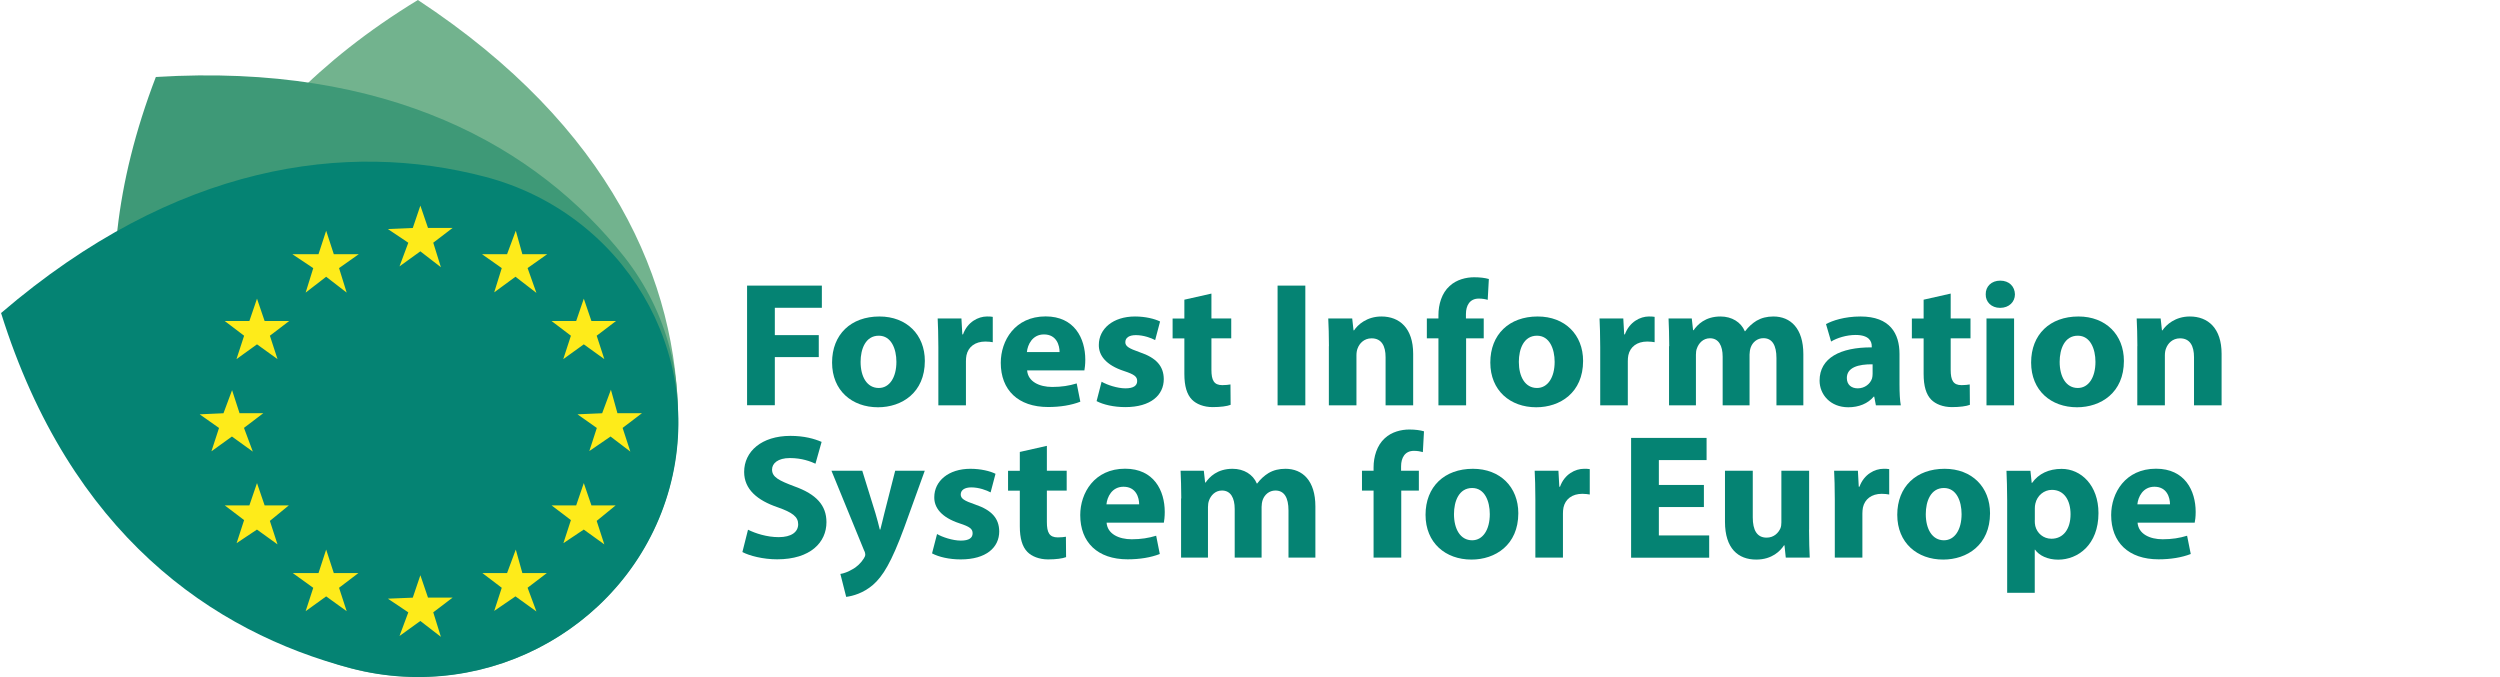 <?xml version="1.0" encoding="UTF-8"?>
<svg xmlns="http://www.w3.org/2000/svg" xmlns:xlink="http://www.w3.org/1999/xlink" width="240px" height="65px" viewBox="0 0 240 65" version="1.1">
<g id="surface1">
<path style=" stroke:none;fill-rule:evenodd;fill:rgb(44.706%,70.196%,55.686%);fill-opacity:1;" d="M 40.117 0 C 58.629 12.184 65.102 27.047 65.102 40.527 C 65.102 54.012 53.895 64.977 40.117 64.977 C 26.336 64.977 15.129 54.012 15.129 40.527 C 15.211 27.047 20.941 11.695 40.117 0 Z M 40.117 0 "/>
<path style=" stroke:none;fill-rule:evenodd;fill:rgb(24.314%,60%,46.667%);fill-opacity:1;" d="M 14.961 7.391 C 37.211 6.012 51.57 14.051 59.957 24.691 C 68.34 35.41 66.184 50.762 55.223 58.883 C 44.348 67.008 28.742 64.977 20.359 54.418 C 12.059 43.777 6.992 28.184 14.961 7.391 Z M 14.961 7.391 "/>
<path style=" stroke:none;fill-rule:evenodd;fill:rgb(1.961%,51.373%,45.098%);fill-opacity:1;" d="M 0.102 30.051 C 16.871 15.676 33.309 13.484 46.59 16.977 C 59.875 20.469 67.844 33.867 64.273 46.863 C 60.703 59.859 47.008 67.656 33.723 64.164 C 20.359 60.672 6.746 51.25 0.102 30.051 Z M 0.102 30.051 "/>
<path style="fill-rule:nonzero;fill:rgb(99.608%,92.157%,10.196%);fill-opacity:1;stroke-width:0.5;stroke-linecap:butt;stroke-linejoin:miter;stroke:rgb(99.608%,92.157%,10.196%);stroke-opacity:1;stroke-miterlimit:10;" d="M 38.8 69.401 L 39.501 71.599 L 37.6 70.199 L 35.699 71.599 L 36.4 69.401 L 34.499 68.001 L 36.899 68.001 L 37.6 65.799 L 38.301 68.001 L 40.602 68.001 Z M 38.8 69.401 " transform="matrix(0.83,0,0,0.812,0.103,0)"/>
<path style="fill-rule:nonzero;fill:rgb(99.608%,92.157%,10.196%);fill-opacity:1;stroke-width:0.5;stroke-linecap:butt;stroke-linejoin:miter;stroke:rgb(99.608%,92.157%,10.196%);stroke-opacity:1;stroke-miterlimit:10;" d="M 49.698 72.301 L 50.399 74.6 L 48.498 73.1 L 46.602 74.499 L 47.402 72.301 L 45.501 70.998 L 47.802 70.902 L 48.498 68.8 L 49.199 70.902 L 51.5 70.902 Z M 49.698 72.301 " transform="matrix(0.83,0,0,0.812,0.103,0)"/>
<path style="fill-rule:nonzero;fill:rgb(99.608%,92.157%,10.196%);fill-opacity:1;stroke-width:0.5;stroke-linecap:butt;stroke-linejoin:miter;stroke:rgb(99.608%,92.157%,10.196%);stroke-opacity:1;stroke-miterlimit:10;" d="M 68.6 61.499 L 69.301 63.702 L 67.4 62.302 L 65.499 63.601 L 66.2 61.398 L 64.398 59.998 L 66.699 59.998 L 67.4 57.902 L 68.101 59.998 L 70.398 59.998 Z M 68.6 61.499 " transform="matrix(0.83,0,0,0.812,0.103,0)"/>
<path style="fill-rule:nonzero;fill:rgb(99.608%,92.157%,10.196%);fill-opacity:1;stroke-width:0.5;stroke-linecap:butt;stroke-linejoin:miter;stroke:rgb(99.608%,92.157%,10.196%);stroke-opacity:1;stroke-miterlimit:10;" d="M 60.601 69.401 L 61.401 71.599 L 59.5 70.199 L 57.5 71.599 L 58.201 69.401 L 56.399 68.001 L 58.7 68.001 L 59.5 65.799 L 60.102 68.001 L 62.398 68.001 Z M 60.601 69.401 " transform="matrix(0.83,0,0,0.812,0.103,0)"/>
<path style="fill-rule:nonzero;fill:rgb(99.608%,92.157%,10.196%);fill-opacity:1;stroke-width:0.5;stroke-linecap:butt;stroke-linejoin:miter;stroke:rgb(99.608%,92.157%,10.196%);stroke-opacity:1;stroke-miterlimit:10;" d="M 30.801 61.499 L 31.502 63.702 L 29.601 62.302 L 27.7 63.601 L 28.401 61.398 L 26.599 59.998 L 28.9 59.998 L 29.601 57.902 L 30.302 59.998 L 32.598 59.998 Z M 30.801 61.499 " transform="matrix(0.83,0,0,0.812,0.103,0)"/>
<path style="fill-rule:nonzero;fill:rgb(99.608%,92.157%,10.196%);fill-opacity:1;stroke-width:0.5;stroke-linecap:butt;stroke-linejoin:miter;stroke:rgb(99.608%,92.157%,10.196%);stroke-opacity:1;stroke-miterlimit:10;" d="M 27.798 50.5 L 28.598 52.698 L 26.702 51.298 L 24.801 52.698 L 25.502 50.5 L 23.7 49.201 L 25.902 49.1 L 26.702 46.902 L 27.399 49.1 L 29.601 49.1 Z M 27.798 50.5 " transform="matrix(0.83,0,0,0.812,0.103,0)"/>
<path style="fill-rule:nonzero;fill:rgb(99.608%,92.157%,10.196%);fill-opacity:1;stroke-width:0.5;stroke-linecap:butt;stroke-linejoin:miter;stroke:rgb(99.608%,92.157%,10.196%);stroke-opacity:1;stroke-miterlimit:10;" d="M 38.8 31.598 L 39.501 33.902 L 37.6 32.402 L 35.699 33.902 L 36.4 31.598 L 34.499 30.3 L 36.899 30.3 L 37.6 28.102 L 38.301 30.3 L 40.602 30.3 Z M 38.8 31.598 " transform="matrix(0.83,0,0,0.812,0.103,0)"/>
<path style="fill-rule:nonzero;fill:rgb(99.608%,92.157%,10.196%);fill-opacity:1;stroke-width:0.5;stroke-linecap:butt;stroke-linejoin:miter;stroke:rgb(99.608%,92.157%,10.196%);stroke-opacity:1;stroke-miterlimit:10;" d="M 30.801 39.601 L 31.502 41.799 L 29.601 40.4 L 27.7 41.799 L 28.401 39.601 L 26.599 38.202 L 28.9 38.202 L 29.601 36.1 L 30.302 38.202 L 32.598 38.202 Z M 30.801 39.601 " transform="matrix(0.83,0,0,0.812,0.103,0)"/>
<path style="fill-rule:nonzero;fill:rgb(99.608%,92.157%,10.196%);fill-opacity:1;stroke-width:0.5;stroke-linecap:butt;stroke-linejoin:miter;stroke:rgb(99.608%,92.157%,10.196%);stroke-opacity:1;stroke-miterlimit:10;" d="M 49.698 28.602 L 50.399 30.901 L 48.498 29.4 L 46.602 30.8 L 47.402 28.602 L 45.501 27.299 L 47.802 27.198 L 48.498 25.101 L 49.199 27.198 L 51.5 27.198 Z M 49.698 28.602 " transform="matrix(0.83,0,0,0.812,0.103,0)"/>
<path style="fill-rule:nonzero;fill:rgb(99.608%,92.157%,10.196%);fill-opacity:1;stroke-width:0.5;stroke-linecap:butt;stroke-linejoin:miter;stroke:rgb(99.608%,92.157%,10.196%);stroke-opacity:1;stroke-miterlimit:10;" d="M 60.601 31.598 L 61.401 33.902 L 59.5 32.402 L 57.5 33.902 L 58.201 31.598 L 56.399 30.3 L 58.7 30.3 L 59.5 28.102 L 60.102 30.3 L 62.398 30.3 Z M 60.601 31.598 " transform="matrix(0.83,0,0,0.812,0.103,0)"/>
<path style="fill-rule:nonzero;fill:rgb(99.608%,92.157%,10.196%);fill-opacity:1;stroke-width:0.5;stroke-linecap:butt;stroke-linejoin:miter;stroke:rgb(99.608%,92.157%,10.196%);stroke-opacity:1;stroke-miterlimit:10;" d="M 71.598 50.5 L 72.299 52.698 L 70.501 51.298 L 68.501 52.698 L 69.198 50.5 L 67.4 49.201 L 69.701 49.1 L 70.501 46.902 L 71.099 49.1 L 73.4 49.1 Z M 71.598 50.5 " transform="matrix(0.83,0,0,0.812,0.103,0)"/>
<path style="fill-rule:nonzero;fill:rgb(99.608%,92.157%,10.196%);fill-opacity:1;stroke-width:0.5;stroke-linecap:butt;stroke-linejoin:miter;stroke:rgb(99.608%,92.157%,10.196%);stroke-opacity:1;stroke-miterlimit:10;" d="M 68.6 39.601 L 69.301 41.799 L 67.4 40.4 L 65.499 41.799 L 66.2 39.601 L 64.398 38.202 L 66.699 38.202 L 67.4 36.1 L 68.101 38.202 L 70.398 38.202 Z M 68.6 39.601 " transform="matrix(0.83,0,0,0.812,0.103,0)"/>
<path style=" stroke:none;fill-rule:nonzero;fill:rgb(1.961%,51.373%,45.098%);fill-opacity:1;" d="M 71.719 27.418 L 78.898 27.418 L 78.898 29.547 L 74.383 29.547 L 74.383 32.172 L 78.602 32.172 L 78.602 34.281 L 74.383 34.281 L 74.383 38.902 L 71.719 38.902 Z M 71.719 27.418 "/>
<path style=" stroke:none;fill-rule:nonzero;fill:rgb(1.961%,51.373%,45.098%);fill-opacity:1;" d="M 88.785 34.648 C 88.785 37.703 86.57 39.098 84.289 39.098 C 81.797 39.098 79.879 37.5 79.879 34.801 C 79.879 32.105 81.688 30.383 84.43 30.383 C 87.043 30.383 88.785 32.137 88.785 34.648 Z M 82.617 34.738 C 82.617 36.168 83.227 37.246 84.363 37.246 C 85.391 37.246 86.055 36.238 86.055 34.738 C 86.055 33.496 85.566 32.227 84.363 32.227 C 83.094 32.227 82.617 33.504 82.617 34.738 Z M 82.617 34.738 "/>
<path style=" stroke:none;fill-rule:nonzero;fill:rgb(1.961%,51.373%,45.098%);fill-opacity:1;" d="M 90.082 33.316 C 90.082 32.09 90.047 31.285 90.016 30.57 L 92.297 30.57 L 92.383 32.105 L 92.449 32.105 C 92.879 30.895 93.926 30.383 94.746 30.383 C 94.988 30.383 95.113 30.383 95.305 30.418 L 95.305 32.852 C 95.113 32.82 94.887 32.789 94.59 32.789 C 93.609 32.789 92.953 33.301 92.781 34.105 C 92.746 34.273 92.73 34.477 92.73 34.68 L 92.73 38.914 L 90.082 38.914 Z M 90.082 33.316 "/>
<path style=" stroke:none;fill-rule:nonzero;fill:rgb(1.961%,51.373%,45.098%);fill-opacity:1;" d="M 98.605 35.566 C 98.691 36.637 99.777 37.148 101.016 37.148 C 101.918 37.148 102.648 37.027 103.363 36.809 L 103.711 38.562 C 102.84 38.902 101.777 39.074 100.625 39.074 C 97.727 39.074 96.074 37.434 96.074 34.828 C 96.074 32.715 97.422 30.375 100.383 30.375 C 103.141 30.375 104.188 32.473 104.188 34.535 C 104.188 34.98 104.137 35.371 104.102 35.559 L 98.605 35.559 Z M 101.719 33.797 C 101.719 33.16 101.438 32.105 100.219 32.105 C 99.105 32.105 98.648 33.098 98.582 33.797 Z M 101.719 33.797 "/>
<path style=" stroke:none;fill-rule:nonzero;fill:rgb(1.961%,51.373%,45.098%);fill-opacity:1;" d="M 105.754 36.645 C 106.246 36.938 107.258 37.281 108.039 37.281 C 108.844 37.281 109.168 37.004 109.168 36.582 C 109.168 36.16 108.91 35.949 107.914 35.621 C 106.152 35.047 105.473 34.105 105.488 33.113 C 105.488 31.562 106.852 30.383 108.961 30.383 C 109.957 30.383 110.844 30.605 111.367 30.863 L 110.895 32.648 C 110.512 32.445 109.781 32.172 109.043 32.172 C 108.395 32.172 108.031 32.422 108.031 32.852 C 108.031 33.242 108.363 33.445 109.406 33.812 C 111.027 34.355 111.707 35.16 111.723 36.387 C 111.723 37.938 110.469 39.082 108.031 39.082 C 106.918 39.082 105.922 38.848 105.273 38.508 Z M 105.754 36.645 "/>
<path style=" stroke:none;fill-rule:nonzero;fill:rgb(1.961%,51.373%,45.098%);fill-opacity:1;" d="M 116.297 28.184 L 116.297 30.57 L 118.199 30.57 L 118.199 32.48 L 116.297 32.48 L 116.297 35.5 C 116.297 36.508 116.539 36.973 117.344 36.973 C 117.676 36.973 117.934 36.938 118.125 36.906 L 118.141 38.863 C 117.793 39 117.16 39.082 116.414 39.082 C 115.559 39.082 114.844 38.789 114.43 38.367 C 113.941 37.871 113.699 37.07 113.699 35.898 L 113.699 32.488 L 112.57 32.488 L 112.57 30.578 L 113.699 30.578 L 113.699 28.77 Z M 116.297 28.184 "/>
<path style=" stroke:none;fill-rule:nonzero;fill:rgb(1.961%,51.373%,45.098%);fill-opacity:1;" d="M 125.312 27.418 L 125.312 38.914 L 122.648 38.914 L 122.648 27.418 Z M 125.312 27.418 "/>
<path style=" stroke:none;fill-rule:nonzero;fill:rgb(1.961%,51.373%,45.098%);fill-opacity:1;" d="M 127.578 33.234 C 127.578 32.195 127.547 31.309 127.512 30.57 L 129.812 30.57 L 129.938 31.715 L 129.988 31.715 C 130.336 31.188 131.207 30.383 132.617 30.383 C 134.363 30.383 135.664 31.512 135.664 33.965 L 135.664 38.914 L 133.016 38.914 L 133.016 34.289 C 133.016 33.219 132.633 32.48 131.672 32.48 C 130.941 32.48 130.5 32.977 130.328 33.453 C 130.262 33.609 130.219 33.859 130.219 34.105 L 130.219 38.914 L 127.57 38.914 L 127.57 33.234 Z M 127.578 33.234 "/>
<path style=" stroke:none;fill-rule:nonzero;fill:rgb(1.961%,51.373%,45.098%);fill-opacity:1;" d="M 138.09 38.914 L 138.09 32.48 L 136.977 32.48 L 136.977 30.57 L 138.09 30.57 L 138.09 30.246 C 138.09 29.238 138.402 28.133 139.168 27.453 C 139.832 26.836 140.754 26.617 141.516 26.617 C 142.105 26.617 142.562 26.68 142.93 26.785 L 142.82 28.785 C 142.598 28.719 142.312 28.664 141.965 28.664 C 141.094 28.664 140.73 29.328 140.73 30.148 L 140.73 30.57 L 142.438 30.57 L 142.438 32.48 L 140.746 32.48 L 140.746 38.914 Z M 138.09 38.914 "/>
<path style=" stroke:none;fill-rule:nonzero;fill:rgb(1.961%,51.373%,45.098%);fill-opacity:1;" d="M 151.977 34.648 C 151.977 37.703 149.762 39.098 147.477 39.098 C 144.988 39.098 143.07 37.5 143.07 34.801 C 143.07 32.105 144.879 30.383 147.617 30.383 C 150.242 30.383 151.977 32.137 151.977 34.648 Z M 145.809 34.738 C 145.809 36.168 146.414 37.246 147.551 37.246 C 148.582 37.246 149.246 36.238 149.246 34.738 C 149.246 33.496 148.758 32.227 147.551 32.227 C 146.281 32.227 145.809 33.504 145.809 34.738 Z M 145.809 34.738 "/>
<path style=" stroke:none;fill-rule:nonzero;fill:rgb(1.961%,51.373%,45.098%);fill-opacity:1;" d="M 153.621 33.316 C 153.621 32.09 153.586 31.285 153.555 30.57 L 155.836 30.57 L 155.922 32.105 L 155.988 32.105 C 156.426 30.895 157.473 30.383 158.285 30.383 C 158.527 30.383 158.652 30.383 158.844 30.418 L 158.844 32.852 C 158.652 32.82 158.426 32.789 158.129 32.789 C 157.148 32.789 156.492 33.301 156.32 34.105 C 156.285 34.273 156.27 34.477 156.27 34.68 L 156.27 38.914 L 153.621 38.914 Z M 153.621 33.316 "/>
<path style=" stroke:none;fill-rule:nonzero;fill:rgb(1.961%,51.373%,45.098%);fill-opacity:1;" d="M 160.246 33.234 C 160.246 32.195 160.211 31.309 160.18 30.57 L 162.41 30.57 L 162.535 31.699 L 162.586 31.699 C 162.953 31.172 163.699 30.383 165.168 30.383 C 166.262 30.383 167.137 30.93 167.5 31.797 L 167.535 31.797 C 167.848 31.375 168.23 31.035 168.629 30.789 C 169.102 30.516 169.625 30.383 170.25 30.383 C 171.883 30.383 173.121 31.512 173.121 34 L 173.121 38.914 L 170.539 38.914 L 170.539 34.371 C 170.539 33.16 170.141 32.465 169.285 32.465 C 168.68 32.465 168.238 32.871 168.066 33.363 C 168 33.551 167.957 33.828 167.957 34.031 L 167.957 38.914 L 165.375 38.914 L 165.375 34.242 C 165.375 33.188 164.992 32.473 164.156 32.473 C 163.473 32.473 163.074 32.984 162.918 33.406 C 162.828 33.609 162.809 33.852 162.809 34.055 L 162.809 38.914 L 160.227 38.914 L 160.227 33.234 Z M 160.246 33.234 "/>
<path style=" stroke:none;fill-rule:nonzero;fill:rgb(1.961%,51.373%,45.098%);fill-opacity:1;" d="M 180.086 38.914 L 179.926 38.074 L 179.879 38.074 C 179.32 38.742 178.449 39.098 177.438 39.098 C 175.711 39.098 174.68 37.871 174.68 36.539 C 174.68 34.371 176.664 33.332 179.688 33.348 L 179.688 33.227 C 179.688 32.781 179.445 32.156 178.133 32.156 C 177.262 32.156 176.34 32.445 175.785 32.789 L 175.297 31.113 C 175.887 30.789 177.055 30.383 178.609 30.383 C 181.445 30.383 182.352 32.023 182.352 33.98 L 182.352 36.883 C 182.352 37.688 182.387 38.449 182.477 38.914 Z M 179.77 34.973 C 178.375 34.957 177.297 35.281 177.297 36.289 C 177.297 36.953 177.754 37.281 178.344 37.281 C 179.008 37.281 179.547 36.859 179.719 36.32 C 179.754 36.184 179.77 36.027 179.77 35.875 Z M 179.77 34.973 "/>
<path style=" stroke:none;fill-rule:nonzero;fill:rgb(1.961%,51.373%,45.098%);fill-opacity:1;" d="M 187.266 28.184 L 187.266 30.57 L 189.168 30.57 L 189.168 32.48 L 187.266 32.48 L 187.266 35.5 C 187.266 36.508 187.508 36.973 188.312 36.973 C 188.645 36.973 188.902 36.938 189.094 36.906 L 189.109 38.863 C 188.762 39 188.129 39.082 187.383 39.082 C 186.527 39.082 185.812 38.789 185.398 38.367 C 184.91 37.871 184.668 37.07 184.668 35.898 L 184.668 32.488 L 183.539 32.488 L 183.539 30.578 L 184.668 30.578 L 184.668 28.77 Z M 187.266 28.184 "/>
<path style=" stroke:none;fill-rule:nonzero;fill:rgb(1.961%,51.373%,45.098%);fill-opacity:1;" d="M 193.434 28.258 C 193.434 28.973 192.879 29.555 192.008 29.555 C 191.168 29.555 190.613 28.98 190.629 28.258 C 190.613 27.508 191.168 26.941 192.023 26.941 C 192.879 26.941 193.418 27.5 193.434 28.258 Z M 190.703 38.914 L 190.703 30.57 L 193.352 30.57 L 193.352 38.914 Z M 190.703 38.914 "/>
<path style=" stroke:none;fill-rule:nonzero;fill:rgb(1.961%,51.373%,45.098%);fill-opacity:1;" d="M 203.895 34.648 C 203.895 37.703 201.676 39.098 199.395 39.098 C 196.902 39.098 194.988 37.5 194.988 34.801 C 194.988 32.105 196.797 30.383 199.535 30.383 C 202.152 30.383 203.895 32.137 203.895 34.648 Z M 197.727 34.738 C 197.727 36.168 198.34 37.246 199.469 37.246 C 200.5 37.246 201.164 36.238 201.164 34.738 C 201.164 33.496 200.672 32.227 199.469 32.227 C 198.199 32.227 197.727 33.504 197.727 34.738 Z M 197.727 34.738 "/>
<path style=" stroke:none;fill-rule:nonzero;fill:rgb(1.961%,51.373%,45.098%);fill-opacity:1;" d="M 205.188 33.234 C 205.188 32.195 205.156 31.309 205.121 30.57 L 207.422 30.57 L 207.547 31.715 L 207.598 31.715 C 207.945 31.188 208.816 30.383 210.227 30.383 C 211.973 30.383 213.273 31.512 213.273 33.965 L 213.273 38.914 L 210.625 38.914 L 210.625 34.289 C 210.625 33.219 210.246 32.48 209.281 32.48 C 208.551 32.48 208.109 32.977 207.938 33.453 C 207.871 33.609 207.828 33.859 207.828 34.105 L 207.828 38.914 L 205.18 38.914 L 205.18 33.234 Z M 205.188 33.234 "/>
<path style=" stroke:none;fill-rule:nonzero;fill:rgb(1.961%,51.373%,45.098%);fill-opacity:1;" d="M 71.809 50.852 C 72.523 51.207 73.621 51.566 74.758 51.566 C 75.977 51.566 76.625 51.07 76.625 50.324 C 76.625 49.609 76.07 49.195 74.656 48.699 C 72.707 48.035 71.438 46.977 71.438 45.305 C 71.438 43.34 73.113 41.844 75.879 41.844 C 77.207 41.844 78.176 42.121 78.875 42.422 L 78.285 44.516 C 77.812 44.297 76.98 43.973 75.828 43.973 C 74.676 43.973 74.117 44.484 74.117 45.078 C 74.117 45.809 74.781 46.133 76.293 46.703 C 78.367 47.449 79.34 48.512 79.34 50.129 C 79.34 52.055 77.82 53.695 74.602 53.695 C 73.254 53.695 71.934 53.352 71.27 52.996 Z M 71.809 50.852 "/>
<path style=" stroke:none;fill-rule:nonzero;fill:rgb(1.961%,51.373%,45.098%);fill-opacity:1;" d="M 82.777 45.191 L 84.047 49.285 C 84.188 49.781 84.363 50.398 84.461 50.836 L 84.512 50.836 C 84.637 50.387 84.77 49.762 84.895 49.285 L 85.938 45.191 L 88.777 45.191 L 86.793 50.68 C 85.574 53.988 84.754 55.32 83.797 56.156 C 82.875 56.941 81.898 57.211 81.234 57.301 L 80.676 55.098 C 81.008 55.051 81.422 54.895 81.832 54.652 C 82.23 54.449 82.668 54.035 82.926 53.613 C 83.008 53.492 83.066 53.359 83.066 53.238 C 83.066 53.156 83.051 53.02 82.941 52.816 L 79.82 45.191 Z M 82.777 45.191 "/>
<path style=" stroke:none;fill-rule:nonzero;fill:rgb(1.961%,51.373%,45.098%);fill-opacity:1;" d="M 89.957 51.266 C 90.445 51.559 91.461 51.898 92.238 51.898 C 93.047 51.898 93.371 51.625 93.371 51.199 C 93.371 50.777 93.113 50.566 92.117 50.242 C 90.355 49.664 89.676 48.723 89.691 47.734 C 89.691 46.18 91.055 45.004 93.16 45.004 C 94.156 45.004 95.047 45.223 95.57 45.484 L 95.098 47.27 C 94.715 47.066 93.984 46.789 93.246 46.789 C 92.598 46.789 92.23 47.051 92.23 47.473 C 92.23 47.863 92.562 48.074 93.609 48.43 C 95.23 48.977 95.91 49.781 95.926 51.008 C 95.926 52.559 94.672 53.703 92.23 53.703 C 91.121 53.703 90.125 53.469 89.477 53.125 Z M 89.957 51.266 "/>
<path style=" stroke:none;fill-rule:nonzero;fill:rgb(1.961%,51.373%,45.098%);fill-opacity:1;" d="M 100.5 42.801 L 100.5 45.191 L 102.402 45.191 L 102.402 47.098 L 100.5 47.098 L 100.5 50.121 C 100.5 51.129 100.742 51.59 101.547 51.59 C 101.879 51.59 102.137 51.559 102.328 51.527 L 102.344 53.484 C 101.996 53.621 101.363 53.703 100.617 53.703 C 99.762 53.703 99.047 53.41 98.633 52.988 C 98.141 52.492 97.902 51.688 97.902 50.52 L 97.902 47.105 L 96.773 47.105 L 96.773 45.199 L 97.902 45.199 L 97.902 43.387 Z M 100.5 42.801 "/>
<path style=" stroke:none;fill-rule:nonzero;fill:rgb(1.961%,51.373%,45.098%);fill-opacity:1;" d="M 106.234 50.188 C 106.32 51.258 107.406 51.77 108.645 51.77 C 109.547 51.77 110.277 51.648 110.992 51.43 L 111.34 53.184 C 110.469 53.523 109.406 53.695 108.254 53.695 C 105.355 53.695 103.703 52.055 103.703 49.445 C 103.703 47.336 105.051 44.996 108.012 44.996 C 110.77 44.996 111.816 47.09 111.816 49.152 C 111.816 49.602 111.766 49.992 111.73 50.176 L 106.234 50.176 Z M 109.359 48.414 C 109.359 47.781 109.074 46.727 107.855 46.727 C 106.742 46.727 106.285 47.715 106.219 48.414 Z M 109.359 48.414 "/>
<path style=" stroke:none;fill-rule:nonzero;fill:rgb(1.961%,51.373%,45.098%);fill-opacity:1;" d="M 113.402 47.855 C 113.402 46.816 113.367 45.93 113.336 45.191 L 115.566 45.191 L 115.691 46.32 L 115.742 46.32 C 116.105 45.793 116.855 45.004 118.324 45.004 C 119.418 45.004 120.289 45.547 120.656 46.418 L 120.688 46.418 C 121.004 45.996 121.387 45.652 121.785 45.41 C 122.258 45.133 122.781 45.004 123.402 45.004 C 125.039 45.004 126.277 46.133 126.277 48.617 L 126.277 53.531 L 123.695 53.531 L 123.695 49 C 123.695 47.789 123.297 47.09 122.441 47.09 C 121.836 47.09 121.395 47.496 121.219 47.992 C 121.152 48.18 121.113 48.457 121.113 48.66 L 121.113 53.531 L 118.531 53.531 L 118.531 48.863 C 118.531 47.805 118.148 47.09 117.309 47.09 C 116.629 47.09 116.23 47.602 116.074 48.023 C 115.992 48.227 115.965 48.473 115.965 48.676 L 115.965 53.531 L 113.383 53.531 L 113.383 47.855 Z M 113.402 47.855 "/>
<path style=" stroke:none;fill-rule:nonzero;fill:rgb(1.961%,51.373%,45.098%);fill-opacity:1;" d="M 131.863 53.531 L 131.863 47.098 L 130.75 47.098 L 130.75 45.191 L 131.863 45.191 L 131.863 44.867 C 131.863 43.859 132.18 42.754 132.941 42.07 C 133.605 41.453 134.527 41.234 135.293 41.234 C 135.879 41.234 136.336 41.301 136.703 41.406 L 136.594 43.402 C 136.371 43.34 136.09 43.281 135.738 43.281 C 134.867 43.281 134.504 43.949 134.504 44.77 L 134.504 45.191 L 136.211 45.191 L 136.211 47.098 L 134.52 47.098 L 134.52 53.531 Z M 131.863 53.531 "/>
<path style=" stroke:none;fill-rule:nonzero;fill:rgb(1.961%,51.373%,45.098%);fill-opacity:1;" d="M 145.758 49.27 C 145.758 52.32 143.543 53.719 141.262 53.719 C 138.77 53.719 136.852 52.117 136.852 49.422 C 136.852 46.727 138.66 45.004 141.402 45.004 C 144.016 45.004 145.758 46.758 145.758 49.27 Z M 139.582 49.355 C 139.582 50.785 140.188 51.867 141.328 51.867 C 142.355 51.867 143.02 50.859 143.02 49.355 C 143.02 48.113 142.531 46.848 141.328 46.848 C 140.055 46.848 139.582 48.121 139.582 49.355 Z M 139.582 49.355 "/>
<path style=" stroke:none;fill-rule:nonzero;fill:rgb(1.961%,51.373%,45.098%);fill-opacity:1;" d="M 147.395 47.938 C 147.395 46.711 147.363 45.906 147.328 45.191 L 149.609 45.191 L 149.695 46.727 L 149.762 46.727 C 150.191 45.516 151.238 45.004 152.059 45.004 C 152.301 45.004 152.426 45.004 152.617 45.035 L 152.617 47.473 C 152.426 47.441 152.199 47.406 151.902 47.406 C 150.922 47.406 150.266 47.918 150.094 48.723 C 150.059 48.895 150.043 49.098 150.043 49.301 L 150.043 53.531 L 147.395 53.531 Z M 147.395 47.938 "/>
<path style=" stroke:none;fill-rule:nonzero;fill:rgb(1.961%,51.373%,45.098%);fill-opacity:1;" d="M 163.574 48.676 L 159.25 48.676 L 159.25 51.402 L 164.082 51.402 L 164.082 53.539 L 156.586 53.539 L 156.586 42.039 L 163.832 42.039 L 163.832 44.168 L 159.25 44.168 L 159.25 46.555 L 163.574 46.555 Z M 163.574 48.676 "/>
<path style=" stroke:none;fill-rule:nonzero;fill:rgb(1.961%,51.373%,45.098%);fill-opacity:1;" d="M 173.668 50.852 C 173.668 51.941 173.703 52.832 173.734 53.531 L 171.434 53.531 L 171.312 52.355 L 171.262 52.355 C 170.93 52.867 170.133 53.719 168.598 53.719 C 166.871 53.719 165.598 52.664 165.598 50.09 L 165.598 45.191 L 168.266 45.191 L 168.266 49.676 C 168.266 50.883 168.664 51.613 169.594 51.613 C 170.324 51.613 170.746 51.121 170.922 50.715 C 170.988 50.559 171.012 50.355 171.012 50.152 L 171.012 45.191 L 173.676 45.191 L 173.676 50.852 Z M 173.668 50.852 "/>
<path style=" stroke:none;fill-rule:nonzero;fill:rgb(1.961%,51.373%,45.098%);fill-opacity:1;" d="M 176.141 47.938 C 176.141 46.711 176.109 45.906 176.074 45.191 L 178.359 45.191 L 178.441 46.727 L 178.508 46.727 C 178.949 45.516 179.992 45.004 180.809 45.004 C 181.047 45.004 181.172 45.004 181.363 45.035 L 181.363 47.473 C 181.172 47.441 180.949 47.406 180.648 47.406 C 179.672 47.406 179.016 47.918 178.84 48.723 C 178.809 48.895 178.789 49.098 178.789 49.301 L 178.789 53.531 L 176.141 53.531 Z M 176.141 47.938 "/>
<path style=" stroke:none;fill-rule:nonzero;fill:rgb(1.961%,51.373%,45.098%);fill-opacity:1;" d="M 191.043 49.27 C 191.043 52.32 188.828 53.719 186.543 53.719 C 184.055 53.719 182.137 52.117 182.137 49.422 C 182.137 46.727 183.945 45.004 186.684 45.004 C 189.301 45.004 191.043 46.758 191.043 49.27 Z M 184.875 49.355 C 184.875 50.785 185.488 51.867 186.617 51.867 C 187.648 51.867 188.312 50.859 188.312 49.355 C 188.312 48.113 187.824 46.848 186.617 46.848 C 185.348 46.848 184.875 48.121 184.875 49.355 Z M 184.875 49.355 "/>
<path style=" stroke:none;fill-rule:nonzero;fill:rgb(1.961%,51.373%,45.098%);fill-opacity:1;" d="M 192.688 47.992 C 192.688 46.902 192.652 45.961 192.621 45.199 L 194.922 45.199 L 195.043 46.359 L 195.078 46.359 C 195.707 45.477 196.68 45.012 197.918 45.012 C 199.785 45.012 201.453 46.594 201.453 49.258 C 201.453 52.297 199.484 53.727 197.586 53.727 C 196.555 53.727 195.75 53.32 195.367 52.77 L 195.336 52.77 L 195.336 56.91 L 192.688 56.91 Z M 195.336 49.949 C 195.336 50.152 195.352 50.34 195.387 50.496 C 195.559 51.191 196.164 51.719 196.938 51.719 C 198.09 51.719 198.773 50.777 198.773 49.367 C 198.773 48.035 198.164 47.027 196.98 47.027 C 196.23 47.027 195.566 47.57 195.395 48.344 C 195.359 48.48 195.344 48.652 195.344 48.805 L 195.344 49.949 Z M 195.336 49.949 "/>
<path style=" stroke:none;fill-rule:nonzero;fill:rgb(1.961%,51.373%,45.098%);fill-opacity:1;" d="M 205.207 50.188 C 205.297 51.258 206.375 51.77 207.613 51.77 C 208.52 51.77 209.25 51.648 209.961 51.43 L 210.312 53.184 C 209.438 53.523 208.375 53.695 207.223 53.695 C 204.324 53.695 202.672 52.055 202.672 49.445 C 202.672 47.336 204.02 44.996 206.98 44.996 C 209.738 44.996 210.785 47.09 210.785 49.152 C 210.785 49.602 210.734 49.992 210.691 50.176 L 205.207 50.176 Z M 208.32 48.414 C 208.32 47.781 208.035 46.727 206.824 46.727 C 205.711 46.727 205.254 47.715 205.188 48.414 Z M 208.32 48.414 "/>
</g>
</svg>
